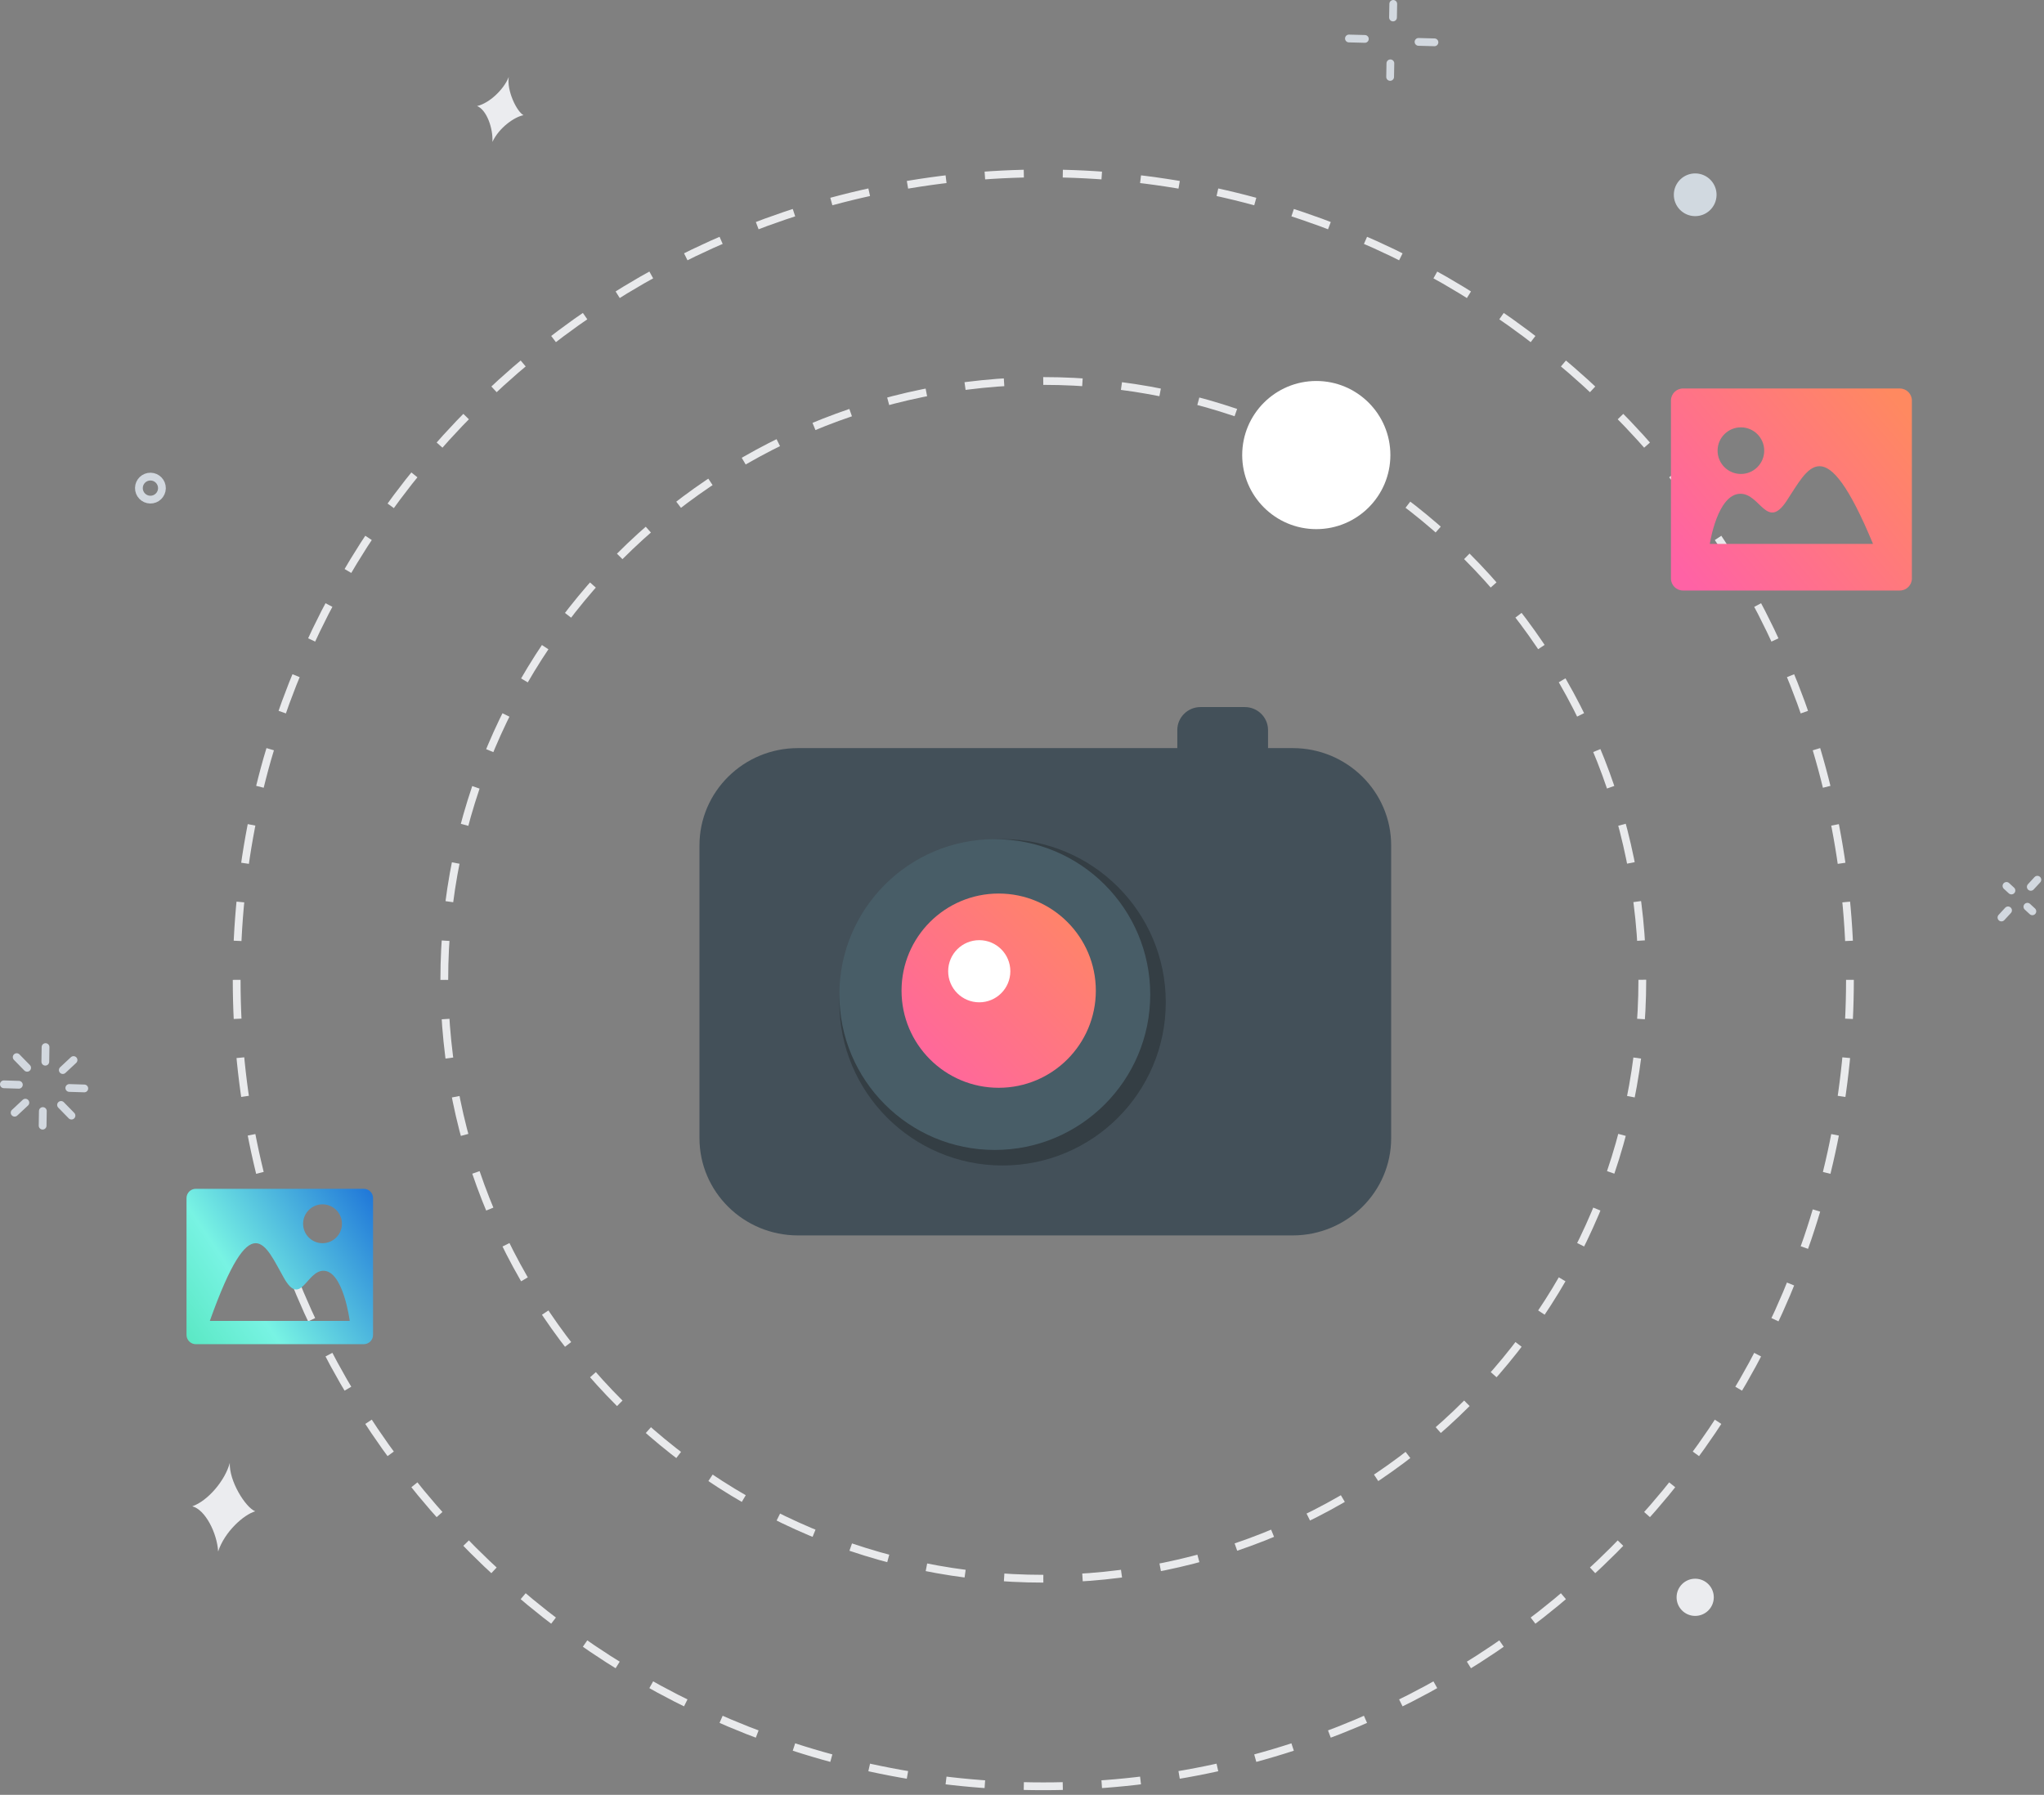 <?xml version="1.0" encoding="UTF-8"?>
<svg width="263px" height="231px" viewBox="0 0 263 231" version="1.1" xmlns="http://www.w3.org/2000/svg" xmlns:xlink="http://www.w3.org/1999/xlink">
    <rect x="0" y="0" width="263" height="231" fill="#808080" stroke="none"/>
    <title>Artwork</title>
    <defs>
        <linearGradient x1="100%" y1="14.828%" x2="0%" y2="85.172%" id="linearGradient-1">
            <stop stop-color="#FF8960" offset="0%"></stop>
            <stop stop-color="#FF62A5" offset="100%"></stop>
        </linearGradient>
        <linearGradient x1="124.319%" y1="14.478%" x2="-15.707%" y2="93.003%" id="linearGradient-2">
            <stop stop-color="#1162D7" offset="0%"></stop>
            <stop stop-color="#78F3E3" offset="66.199%"></stop>
            <stop stop-color="#52E5BB" offset="100%"></stop>
        </linearGradient>
        <linearGradient x1="100%" y1="0%" x2="0%" y2="100%" id="linearGradient-3">
            <stop stop-color="#FF8960" offset="0%"></stop>
            <stop stop-color="#FF62A5" offset="100%"></stop>
        </linearGradient>
    </defs>
    <g id="Page-1" stroke="none" stroke-width="1" fill="none" fill-rule="evenodd">
        <g id="access-camera" transform="translate(-56, -142)">
            <g id="Artwork" transform="translate(56, 142)">
                <path d="M238.031,126.108 C238.031,183.429 191.562,229.898 134.241,229.898 C76.92,229.898 30.452,183.429 30.452,126.108 C30.452,68.787 76.92,22.318 134.241,22.318 C191.562,22.318 238.031,68.787 238.031,126.108 Z" id="Stroke-1" stroke="#E9EAEC" stroke-dasharray="5.017,5.017"></path>
                <path d="M211.316,126.108 C211.316,168.675 176.809,203.183 134.242,203.183 C91.674,203.183 57.167,168.675 57.167,126.108 C57.167,83.541 91.674,49.033 134.242,49.033 C176.809,49.033 211.316,83.541 211.316,126.108 Z" id="Stroke-3" stroke="#E9EAEC" stroke-dasharray="5.045,5.045"></path>
                <line x1="10.845" y1="140.083" x2="8.918" y2="140.024" id="Stroke-5" stroke="#D2D8DF" stroke-linecap="round"></line>
                <line x1="9.462" y1="136.429" x2="8.08" y2="137.72" id="Stroke-7" stroke="#D2D8DF" stroke-linecap="round"></line>
                <line x1="5.86" y1="134.76" x2="5.831" y2="136.644" id="Stroke-9" stroke="#D2D8DF" stroke-linecap="round"></line>
                <line x1="2.148" y1="136.054" x2="3.49" y2="137.428" id="Stroke-11" stroke="#D2D8DF" stroke-linecap="round"></line>
                <line x1="0.5" y1="139.552" x2="2.426" y2="139.611" id="Stroke-13" stroke="#D2D8DF" stroke-linecap="round"></line>
                <line x1="1.882" y1="143.206" x2="3.265" y2="141.915" id="Stroke-15" stroke="#D2D8DF" stroke-linecap="round"></line>
                <line x1="5.484" y1="144.875" x2="5.513" y2="142.991" id="Stroke-17" stroke="#D2D8DF" stroke-linecap="round"></line>
                <line x1="9.197" y1="143.581" x2="7.855" y2="142.207" id="Stroke-19" stroke="#D2D8DF" stroke-linecap="round"></line>
                <line x1="262.147" y1="113.222" x2="261.3" y2="114.139" id="Stroke-21" stroke="#D2D8DF" stroke-linecap="round"></line>
                <line x1="258.171" y1="114.019" x2="258.81" y2="114.608" id="Stroke-23" stroke="#D2D8DF" stroke-linecap="round"></line>
                <line x1="257.526" y1="118.084" x2="258.373" y2="117.166" id="Stroke-25" stroke="#D2D8DF" stroke-linecap="round"></line>
                <line x1="261.502" y1="117.287" x2="260.864" y2="116.698" id="Stroke-27" stroke="#D2D8DF" stroke-linecap="round"></line>
                <line x1="184.57" y1="5.447" x2="182.521" y2="5.392" id="Stroke-29" stroke="#D2D8DF" stroke-linecap="round"></line>
                <line x1="179.269" y1="0.5" x2="179.238" y2="2.251" id="Stroke-31" stroke="#D2D8DF" stroke-linecap="round"></line>
                <line x1="173.566" y1="4.954" x2="175.615" y2="5.008" id="Stroke-33" stroke="#D2D8DF" stroke-linecap="round"></line>
                <line x1="178.868" y1="9.901" x2="178.899" y2="8.15" id="Stroke-35" stroke="#D2D8DF" stroke-linecap="round"></line>
                <path d="M32.837,194.506 C31.363,194.947 28.908,197.113 28.068,199.681 C27.927,197.295 26.412,194.296 24.745,193.864 C26.779,193.145 28.982,190.502 29.568,188.275 C29.462,190.609 31.581,193.998 32.837,194.506" id="Fill-37" fill="#EBECEF"></path>
                <path d="M67.359,14.826 C66.222,15.027 64.207,16.427 63.359,18.267 C63.46,16.478 62.591,14.113 61.387,13.647 C62.964,13.287 64.834,11.509 65.463,9.901 C65.182,11.631 66.467,14.339 67.359,14.826" id="Fill-39" fill="#EBECEF"></path>
                <path d="M218.06,27.817 C216.541,27.784 215.337,26.527 215.371,25.009 C215.404,23.491 216.661,22.287 218.178,22.32 C219.697,22.353 220.901,23.61 220.868,25.128 C220.834,26.646 219.578,27.85 218.06,27.817" id="Fill-41" fill="#D1D9E0"></path>
                <path d="M218.066,207.969 C216.745,207.941 215.697,206.846 215.726,205.525 C215.754,204.203 216.849,203.155 218.171,203.183 C219.493,203.212 220.541,204.306 220.512,205.628 C220.482,206.949 219.388,207.998 218.066,207.969" id="Fill-43" fill="#EBECEF"></path>
                <path d="M19.322,64.303 C18.504,64.285 17.855,63.608 17.873,62.789 C17.89,61.971 18.568,61.323 19.386,61.34 C20.204,61.358 20.853,62.035 20.836,62.853 C20.818,63.672 20.14,64.321 19.322,64.303 Z" id="Stroke-45" stroke="#D2D8DF" stroke-linecap="round"></path>
                <path d="M178.899,58.567 C178.899,63.832 174.631,68.1 169.367,68.1 C164.101,68.1 159.833,63.832 159.833,58.567 C159.833,53.302 164.101,49.033 169.367,49.033 C174.631,49.033 178.899,53.302 178.899,58.567" id="Fill-47" fill="#FFFFFF"></path>
                <path d="M220,70 C220,70 220.965,63.548 223.948,63.548 C226.484,63.548 227.351,68.274 229.863,64.498 C232.672,60.272 234.726,54.895 241,70 L220,70 Z M224,55 C225.657,55 227,56.344 227,58 C227,59.657 225.657,61 224,61 C222.343,61 221,59.657 221,58 C221,56.344 222.343,55 224,55 L224,55 Z M244.45,50 L216.55,50 C215.694,50 215,50.693 215,51.548 L215,74.452 C215,75.307 215.694,76 216.55,76 L244.45,76 C245.306,76 246,75.307 246,74.452 L246,51.548 C246,50.693 245.306,50 244.45,50 L244.45,50 Z" id="Fill-1" fill="url(#linearGradient-1)"></path>
                <path d="M45,170 C45,170 44.173,163.548 41.616,163.548 C39.442,163.548 38.699,168.274 36.546,164.498 C34.138,160.272 32.378,154.895 27,170 L45,170 Z M41.5,155 C42.881,155 44,156.12 44,157.5 C44,158.881 42.881,160 41.5,160 C40.119,160 39,158.881 39,157.5 C39,156.12 40.119,155 41.5,155 L41.5,155 Z M46.8,153 L25.2,153 C24.538,153 24,153.533 24,154.19 L24,171.81 C24,172.467 24.538,173 25.2,173 L46.8,173 C47.462,173 48,172.467 48,171.81 L48,154.19 C48,153.533 47.462,153 46.8,153 L46.8,153 Z" id="Fill-1-Copy" fill="url(#linearGradient-2)"></path>
                <g id="Camera" transform="translate(90, 91)">
                    <path d="M76.321,5.281 L73.157,5.281 L73.157,2.951 C73.157,1.328 71.81,0 70.168,0 L64.467,0 C62.827,0 61.483,1.328 61.483,2.951 L61.483,5.281 L12.679,5.281 C5.677,5.281 0,10.889 0,17.807 L0,55.474 C0,62.392 5.677,68 12.679,68 L76.321,68 C83.323,68 89,62.392 89,55.474 L89,17.807 C89,10.889 83.323,5.281 76.321,5.281" id="Fill-12" fill="#435059"></path>
                    <path d="M60,38 C60,49.597 50.6,59 39.001,59 C27.403,59 18,49.597 18,38 C18,26.401 27.403,17 39.001,17 C50.6,17 60,26.401 60,38" id="Fill-15" fill="#343E44"></path>
                    <path d="M58,37 C58,48.045 49.046,57 37.999,57 C26.954,57 18,48.045 18,37 C18,25.953 26.954,17 37.999,17 C49.046,17 58,25.953 58,37" id="Fill-17" fill="#485D67"></path>
                    <path d="M51,36.5 C51,43.402 45.402,49 38.499,49 C31.594,49 26,43.402 26,36.5 C26,29.598 31.594,24 38.499,24 C45.402,24 51,29.598 51,36.5" id="Fill-19" fill="url(#linearGradient-3)"></path>
                    <path d="M40,34 C40,36.209 38.209,38 36,38 C33.791,38 32,36.209 32,34 C32,31.791 33.791,30 36,30 C38.209,30 40,31.791 40,34" id="Fill-21" fill="#FFFFFF"></path>
                </g>
            </g>
        </g>
    </g>
</svg>